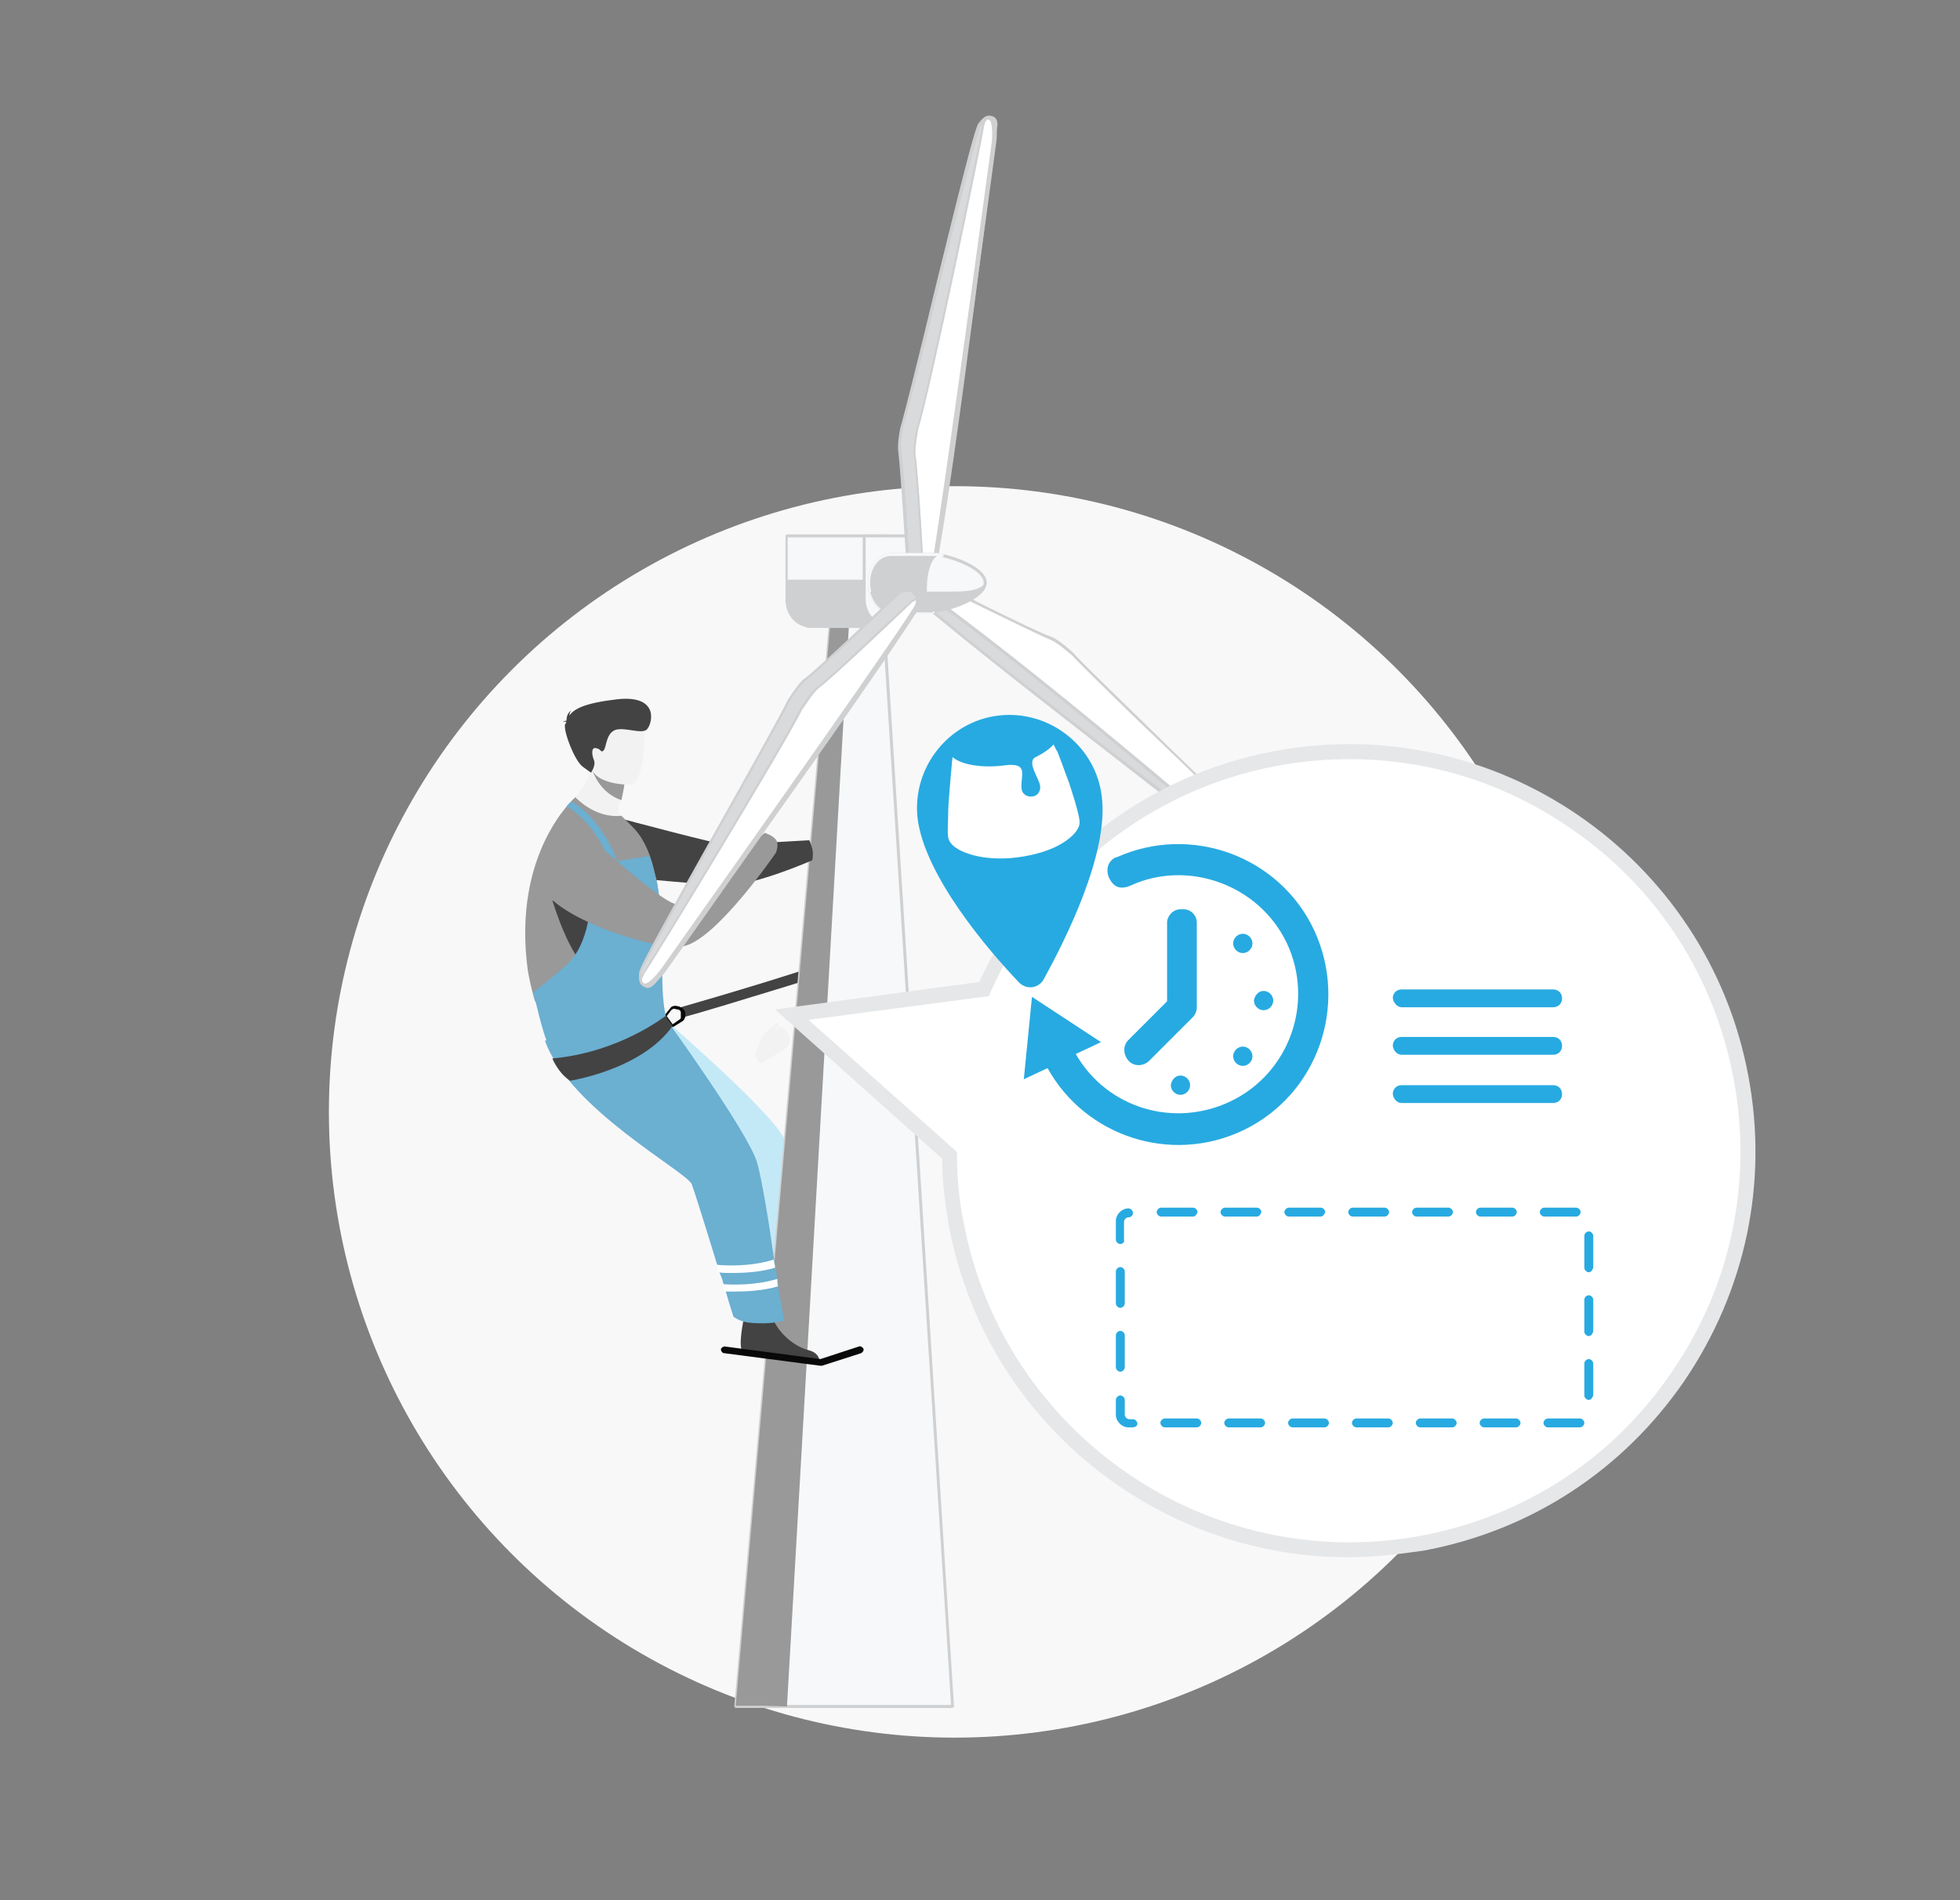 <?xml version="1.0" encoding="utf-8"?>
<!-- Generator: Adobe Illustrator 19.1.0, SVG Export Plug-In . SVG Version: 6.00 Build 0)  -->
<svg version="1.1" id="Layer_1" xmlns="http://www.w3.org/2000/svg" xmlns:xlink="http://www.w3.org/1999/xlink" x="0px" y="0px"
	 viewBox="0 0 264 256" style="enable-background:new 0 0 264 256;" xml:space="preserve">
<rect x="0" y="0" width="264" height="256" fill="#808080" stroke="none"/>
<style type="text/css">
	.st0{fill:#F8F8F9;}
	.st1{fill:#434343;}
	.st2{fill:#C4E9F6;}
	.st3{fill:#F7F8F9;}
	.st4{fill:#CFD0D1;}
	.st5{fill:#999999;}
	.st6{fill:#D9DADC;}
	.st7{fill:#FFFFFF;}
	.st8{fill:#090909;}
	.st9{fill:#F2F2F2;}
	.st10{fill:#6BAFD1;}
	.st11{fill:#E6E7E8;}
	.st12{fill:#27AAE1;}
</style>
<g>
	<circle class="st0" cx="128.6" cy="149.8" r="84.3"/>
	<g>
		<g>
			<path class="st1" d="M106.4,174.2c0,0-0.2,4.1,0.6,4.5c0.8,0.4,10.4-0.3,10.4-0.3s-0.1-1.2-1.7-1.4c-1.7-0.2-4-1.3-5.2-3.2
				C108.7,171.3,106.4,174.2,106.4,174.2z"/>
			<path class="st2" d="M90.5,138.2c0,0,13.4,11.6,15.2,15.3c1.7,3.7,7.1,20.6,7.1,20.6s-1.5,0.9-4.5,1.1c-1.3,0.1-2.3-0.5-2.3-0.5
				s-7.8-15.3-8.5-16.7c-0.7-1.5-18-7.2-22.7-15.9L90.5,138.2z"/>
			<path class="st1" d="M115.9,127.9v1.9c0,0-20.2,6.3-23.7,7.2c-0.2,0-0.3,0.1-0.4,0.1l0,0c0-0.1,0-0.1,0-0.2v-0.5
				c0-0.2-0.2-0.4-0.4-0.4l-0.5-0.1c0,0,0.3-0.1,0.8-0.2C95.5,134.6,111.4,130,115.9,127.9z"/>
		</g>
		<g>
			<g>
				<g>
					<g>
						<polygon class="st3" points="118.8,79.8 117.8,79.8 113.4,79.8 112.2,79.8 99.1,229.8 102.7,229.8 124.7,229.9 128.3,229.9 
													"/>
						<path class="st4" d="M128.3,230.1l-29.2,0c-0.1,0-0.1,0-0.1-0.1c0,0-0.1-0.1-0.1-0.1l13.1-150c0-0.1,0.1-0.2,0.2-0.2l0,0
							l6.6,0c0.1,0,0.2,0.1,0.2,0.2l9.5,150c0,0,0,0.1-0.1,0.1C128.4,230,128.3,230.1,128.3,230.1L128.3,230.1z M112.3,80
							L99.3,229.7l28.8,0L118.6,80L112.3,80z"/>
					</g>
					<g>
						<polygon class="st5" points="99.1,229.8 112.2,79.8 113.4,79.8 114.6,79.8 106,229.9 102.7,229.8 						"/>
					</g>
				</g>
				<g>
					<g>
						<path class="st3" d="M119.3,84.4h-0.2H109v0c-0.1,0-0.2,0-0.3-0.1c0,0-2.3-0.3-2.7-3.2v-8.9h3h0.2h3l0,0h7.3V84.4z"/>
						<path class="st4" d="M108.9,84.6c-0.1,0-0.2,0-0.3-0.1c0,0-2.5-0.4-2.8-3.4v-8.9c0-0.1,0.1-0.2,0.2-0.2h13.4
							c0.1,0,0.2,0.1,0.2,0.2v12.2c0,0.1-0.1,0.2-0.2,0.2L108.9,84.6C108.9,84.6,108.9,84.6,108.9,84.6z M119.1,72.4h-13l0,8.6
							c0.3,2.7,2.4,3,2.5,3.1c0.1,0,0.2,0,0.3,0c0,0,0,0,0,0h10.1V72.4z"/>
					</g>
					<path class="st4" d="M106,78.1v3c0.4,2.9,2.7,3.2,2.7,3.2c0.1,0,0.2,0.1,0.3,0.1v0h10.3v-6.3H106z"/>
					<g>
						<path class="st3" d="M119.3,72.2h0.2h3v8.9c-0.4,2.9-2.7,3.2-2.7,3.2s-0.3,0.1-0.7,0c0,0-2.3-0.3-2.7-3.2v-8.9H119.3z"/>
						<path class="st4" d="M119,84.5c0,0-2.5-0.4-2.8-3.4v-8.9c0-0.1,0.1-0.2,0.2-0.2h6.1c0.1,0,0.2,0.1,0.2,0.2l0,8.9
							c-0.4,3-2.8,3.4-2.8,3.4l0,0c0,0-0.2,0.1-0.4,0.1C119.3,84.6,119.2,84.6,119,84.5z M116.6,72.4v8.6c0.3,2.7,2.4,3,2.5,3.1
							c0.3,0.1,0.6,0,0.6,0c0,0,2.2-0.3,2.5-3v-8.7H116.6z"/>
					</g>
				</g>
				<g>
					<path class="st3" d="M171.1,118.1c0,0,2.2,1.5,2.8,1.1c0.6-0.4,0.4-1.1-0.4-1.7c-1-0.7-26.9-23.9-30.4-27.8
						c0,0-1.9-1.7-2.9-2.1c-2.1-0.8-15.3-7.4-15.3-7.4s-1.5-0.4-0.7,0.8C124.9,82.3,171.1,118.1,171.1,118.1z"/>
					<path class="st4" d="M171,118.3c-1.9-1.5-46.3-35.9-47.1-37.2c-0.3-0.4-0.3-0.7-0.2-0.9c0.1-0.2,0.3-0.3,0.6-0.3
						c0.3,0,0.5,0.1,0.6,0.1c0.1,0.1,13.2,6.7,15.3,7.4c1.1,0.4,2.9,2.1,3,2.2c3.4,3.8,29.2,26.8,30.4,27.7c0.6,0.4,0.9,0.9,0.8,1.3
						c0,0.3-0.2,0.5-0.4,0.7c-0.1,0.1-0.2,0.1-0.4,0.1C172.9,119.5,171.2,118.4,171,118.3z M124.1,80.4c0,0,0,0.2,0.2,0.5
						c0.7,1,31,24.7,47,37.1c0.5,0.3,1.8,1.2,2.4,1.2c0.1,0,0.1,0,0.1,0c0.2-0.1,0.2-0.3,0.3-0.4c0-0.3-0.2-0.7-0.7-1
						c-1.2-0.9-27-24-30.4-27.8c0,0-1.9-1.7-2.9-2.1c-2.1-0.8-14.8-7.2-15.3-7.4c0,0-0.2-0.1-0.4-0.1
						C124.2,80.3,124.1,80.4,124.1,80.4z"/>
				</g>
				<g>
					<path class="st6" d="M172.6,119c0,0,0.8,0.7,1.3,0.3c0.6-0.4,0.6-0.8,0.2-1.9c-0.4-1.1-26.1-25.3-29.6-29.2c0,0-1.9-1.7-3-2.1
						c-2.1-0.8-15.3-7.4-15.3-7.4s-2.5-0.7-2.3,2C124,82,172.6,119,172.6,119z"/>
					<path class="st4" d="M172.5,119.2c-8.1-6.2-48.7-37.1-48.8-38.6c-0.1-0.8,0.1-1.4,0.5-1.8c0.3-0.3,0.8-0.5,1.3-0.5
						c0.4,0,0.7,0.1,0.8,0.1c0.1,0.1,13.2,6.7,15.3,7.4c1.1,0.4,2.9,2.1,3,2.2c1.5,1.7,7.4,7.3,13.5,13.3c9.6,9.2,15.9,15.4,16.1,16
						c0.4,1.1,0.5,1.7-0.2,2.1c-0.2,0.1-0.3,0.2-0.5,0.2C173,119.6,172.5,119.2,172.5,119.2z M124.4,79.1c-0.3,0.3-0.4,0.8-0.4,1.4
						c0.5,1.4,29.4,23.7,48.7,38.3c0.1,0.1,0.5,0.4,0.8,0.4c0.1,0,0.2,0,0.3-0.1c0.4-0.3,0.5-0.5,0.1-1.7c-0.3-0.7-8.6-8.7-16-15.8
						c-6.2-5.9-12-11.6-13.6-13.3c0,0-1.9-1.7-2.9-2.1c-2.1-0.8-14.8-7.2-15.3-7.4c0,0-0.3-0.1-0.6-0.1
						C125,78.7,124.7,78.9,124.4,79.1z"/>
				</g>
				<g>
					<path class="st7" d="M172.6,119c0,0,0.8,0.7,1.3,0.3c0.6-0.4,0.6-0.8,0.2-1.9c-0.4-1.1-26.1-25.3-29.6-29.2c0,0-1.9-1.7-3-2.1
						c-2.1-0.8-15.3-7.4-15.3-7.4s-3,0.1-0.8,1.7C143.8,93.8,172.6,119,172.6,119z"/>
					<path class="st4" d="M172.5,119.1c-0.3-0.2-29-25.3-47.3-38.6c-0.7-0.5-1-0.9-0.9-1.3c0.2-0.7,1.5-0.8,1.8-0.8c0,0,0.1,0,0.1,0
						c0.1,0.1,13.2,6.7,15.3,7.4c1.1,0.4,2.9,2.1,3,2.2c1.5,1.7,7.4,7.3,13.5,13.3c9.6,9.2,15.9,15.4,16.1,16
						c0.4,1.1,0.5,1.7-0.2,2.1c-0.2,0.1-0.3,0.2-0.5,0.2C173,119.6,172.5,119.2,172.5,119.1z M124.8,79.3c0,0.1,0,0.4,0.7,0.9
						c18.3,13.3,47,38.4,47.3,38.6c0,0,0.4,0.4,0.8,0.4c0.1,0,0.2,0,0.3-0.1c0.4-0.3,0.5-0.5,0.1-1.7c-0.3-0.7-8.6-8.7-16-15.8
						c-6.2-5.9-12-11.6-13.6-13.3c0,0-1.9-1.7-2.9-2.1c-2-0.8-14.3-6.9-15.3-7.4C125.6,78.9,124.8,79,124.8,79.3z"/>
				</g>
				<g>
					<path class="st6" d="M134.1,17.3c0,0,0.2-1-0.4-1.3c-0.6-0.3-0.9-0.1-1.7,0.8c-0.8,0.9-8.8,35.4-10.4,40.4c0,0-0.5,2.5-0.4,3.6
						c0.4,2.2,1.3,17,1.3,17s0.6,2.5,2.8,1C126.5,78.1,134.1,17.3,134.1,17.3z"/>
					<path class="st4" d="M122.2,77.9c0-0.1-0.9-14.8-1.2-17c-0.2-1.1,0.3-3.6,0.4-3.7C122,55,124,47.1,126,38.7
						c3.2-13,5.3-21.5,5.8-22.1c0.8-1,1.2-1.2,2-0.9c0.8,0.4,0.5,1.5,0.5,1.5c-1.3,10.2-7.6,60.9-8.9,61.7c-0.5,0.3-1,0.5-1.4,0.5
						C122.7,79.6,122.3,78,122.2,77.9z M132.1,17c-0.4,0.6-3.2,11.9-5.7,21.9c-2,8.4-4,16.2-4.7,18.4c0,0-0.5,2.5-0.3,3.5
						c0.4,2.2,1.2,16.5,1.2,17c0,0,0.3,1.3,1.4,1.3c0.3,0,0.7-0.2,1.2-0.4c0.9-1.1,5.7-37.4,8.7-61.5c0,0,0.2-0.9-0.3-1.1
						c-0.2-0.1-0.3-0.1-0.4-0.1C132.9,16.1,132.6,16.3,132.1,17z"/>
				</g>
				<g>
					<path class="st7" d="M134.1,19c0,0,0.2-2.7-0.4-3c-0.6-0.3-1.2,0.2-1.3,1.3c-0.2,1.2-7.2,35.4-8.7,40.4c0,0-0.5,2.5-0.4,3.6
						c0.4,2.2,1.2,17,1.2,17s0.4,1.5,1.1,0.2C126.2,77.2,134.1,19,134.1,19z"/>
					<path class="st4" d="M124.3,78.3c0-0.1-0.9-14.8-1.2-17c-0.2-1.1,0.3-3.6,0.4-3.7c1.5-4.9,8.5-38.8,8.7-40.3
						c0.1-0.9,0.5-1.5,1.1-1.5c0.1,0,0.3,0,0.4,0.1c0.7,0.3,0.6,2.5,0.5,3.2c-0.3,2.4-7.9,58.2-8.5,59.5c-0.2,0.4-0.5,0.6-0.7,0.6
						C124.6,79.2,124.3,78.5,124.3,78.3z M132.5,17.3c-0.2,1.5-7.2,35.5-8.8,40.4c0,0-0.5,2.5-0.4,3.5c0.4,2.2,1.2,16.5,1.2,17
						c0.1,0.3,0.2,0.6,0.3,0.6c0,0,0.1,0,0.3-0.4c0.5-1.1,5.8-39.3,8.5-59.4c0.1-1.2,0-2.7-0.3-2.8c-0.1,0-0.2-0.1-0.3-0.1
						C132.9,16.1,132.6,16.5,132.5,17.3z"/>
				</g>
				<g>
					<path class="st3" d="M130.7,78.5c0,1.7-1.1,3.1-2.4,3.1c-1.3,0-2.4-1.4-2.4-3.1c0-1.7,1.1-3.1,2.4-3.1
						C129.6,75.4,130.7,76.8,130.7,78.5z"/>
					<path class="st4" d="M125.6,78.5c0-1.8,1.2-3.3,2.6-3.3c1.5,0,2.6,1.5,2.6,3.3c0,1.8-1.2,3.3-2.6,3.3
						C126.8,81.8,125.6,80.4,125.6,78.5z M126,78.5c0,1.6,1,2.9,2.2,2.9c1.2,0,2.2-1.3,2.2-2.9c0-1.6-1-2.9-2.2-2.9
						C127,75.6,126,76.9,126,78.5z"/>
				</g>
				<g>
					<path class="st3" d="M120.1,74.7l5.4,0c0.1,0,0.2,0,0.3,0c1.7,0,6.9,1.7,6.9,3.8c0,2.1-5.2,3.8-6.9,3.8c-0.1,0-0.3,0.1-0.3,0.1
						h-5.4c-1.7,0-3-1.7-3-3.8C117.1,76.4,118.4,74.7,120.1,74.7z"/>
					<path class="st4" d="M116.9,78.5c0-2.2,1.4-4,3.2-4l5.3,0c0.1,0,0.2,0,0.4,0c1.7,0,7.1,1.7,7.1,4c0,2.3-5.4,4-7.1,4
						c-0.1,0-0.2,0-0.3,0.1c0,0,0,0-0.1,0h-5.4C118.3,82.6,116.9,80.8,116.9,78.5z M125.8,82.1c1.6,0,6.7-1.7,6.7-3.6
						c0-1.9-5.1-3.6-6.7-3.6c-0.1,0-0.2,0-0.3,0l-5.4,0c-1.6,0-2.8,1.6-2.8,3.6c0,2,1.3,3.7,2.8,3.7h5.3
						C125.5,82.2,125.7,82.1,125.8,82.1z"/>
				</g>
				<g>
					<path class="st4" d="M120.1,74.7l5.4,0c0.1,0,0.2,0,0.3,0c0.3,0,0.6,0.1,1,0.1c-0.3,0.1-0.6,0.3-0.9,0.6
						c-0.6,0.7-0.8,1.8-0.9,2.7c-0.1,1-0.1,3,0.5,4.2c-0.1,0-0.1,0-0.1,0h-5.4c-1.7,0-3-1.7-3-3.8C117.1,76.4,118.4,74.7,120.1,74.7
						z"/>
					<path class="st3" d="M116.9,78.5c0-2.2,1.4-4,3.2-4l5.3,0c0.1,0,0.2,0,0.4,0c0.3,0,0.6,0,1.1,0.1c0.1,0,0.1,0.1,0.2,0.2
						c0,0.1,0,0.2-0.1,0.2c-0.3,0.1-0.6,0.3-0.8,0.6c-0.6,0.7-0.8,1.8-0.8,2.6c-0.1,1-0.1,2.9,0.5,4.1c0,0,0,0.1,0,0.2
						c0,0.1-0.1,0.1-0.1,0.1c-0.1,0-0.1,0-0.1,0c0,0,0,0-0.1,0h-5.4C118.3,82.6,116.9,80.8,116.9,78.5z M124.9,78.1
						c0.1-0.8,0.3-2,0.9-2.8c0.1-0.2,0.3-0.3,0.4-0.4c-0.3,0-0.5,0-0.8,0l-5.4,0c-1.6,0-2.8,1.6-2.8,3.6c0,2,1.3,3.7,2.8,3.7h5.2
						C124.8,81,124.8,79.4,124.9,78.1z"/>
				</g>
				<path class="st4" d="M122.8,79.7c1.8,0,3.7,0,5.5,0c1.3,0,3.5,0,4.4-1.1c-0.1,2.1-5.2,3.8-6.9,3.8c-0.1,0-0.3,0.1-0.3,0.1h-5.4
					c-1.4,0-2.5-1.2-2.9-2.8C119,79.8,120.9,79.7,122.8,79.7z"/>
			</g>
		</g>
		<path class="st1" d="M109.4,114.3c-0.3-1-0.4-1.1-0.4-1.1s-10.2,0.6-11.2,0.6c-1,0-14.1-3.5-14.1-3.5l-6.7,7.2
			c0,0,18.4,1.8,20.9,1.8c4-0.1,11.5-3.4,11.5-3.4S109.6,115.1,109.4,114.3z"/>
		<g>
			<path class="st8" d="M91.7,135.7c-0.1,0-0.2-0.1-0.2-0.1l-0.5-0.1c-0.3,0-0.6,0.1-0.7,0.3l-0.8,1l1.1,1.6l1.3-0.8
				c0.2-0.1,0.3-0.3,0.4-0.6c0,0,0-0.1,0-0.1v-0.5C92.2,136.1,92,135.8,91.7,135.7z M91.6,137.3l-1,0.7l-0.8-1.1l0.6-0.8
				c0.1-0.1,0.3-0.2,0.4-0.2l0.5,0.1c0.2,0,0.4,0.2,0.4,0.4v0.5c0,0.1,0,0.1,0,0.2C91.7,137.2,91.7,137.2,91.6,137.3z"/>
		</g>
		<path class="st1" d="M100.2,177.6c0,0-0.9,4-0.1,4.5c0.8,0.5,10.3,1.4,10.3,1.4s0.1-1.2-1.5-1.6c-1.6-0.4-3.7-1.9-4.7-4
			C103,175.1,100.2,177.6,100.2,177.6z"/>
		<path class="st9" d="M77.5,107.4c0,0,4.6,5.1,8,4.5c0,0-0.9-1.1-2-2.1c-0.3-0.3-0.2-1-0.1-1.4c0.1-0.2,0.1-0.5,0.2-0.7
			c0.3-1.3,0.4-2.1,0.4-2.1l-2.3-2.4l-1.6-1.6c-0.1,0.8-0.1,1.5-0.4,2.1C78.8,106.1,77.5,107.4,77.5,107.4z"/>
		<path class="st5" d="M79.8,103.8c0,0,0.9,3,3.9,4c0.3-1.3,0.4-2.1,0.4-2.1l-2.3-2.4C80.4,103.4,79.8,103.8,79.8,103.8z"/>
		<path class="st9" d="M85.1,105.7c0,0-5.6,0.3-5.7-3.2c-0.1-3.5-0.9-5.8,2.7-6.1c3.6-0.3,4.3,1,4.6,2.1
			C87,99.7,86.5,105.5,85.1,105.7z"/>
		<path class="st5" d="M89.2,125.2c0-0.3,0-0.7-0.1-1c-0.1-1.8-0.3-3.6-0.6-5.3c-0.3-1.3-0.6-2.6-1-3.7c-0.6-1.6-1.3-2.8-2.3-3.8
			c0,0-1.5-1.5-1.5-1.5c-3.6,0.4-6.2-2.5-6.2-2.5s-8.6,7.4-6.4,23.4c0,0,0.2,1.2,0.6,2.8c0.1,0.4,0.2,0.7,0.3,1.1
			C72.7,137.5,89.5,129.8,89.2,125.2z"/>
		<path class="st1" d="M76.3,97.3c-0.1-0.1-0.2-0.1-0.5,0c0,0,0.2-0.2,0.5-0.2c0-0.4,0.1-1.1,0.7-1.4c0,0-0.3,0.2-0.3,0.7
			c0.6-0.9,2.1-1.7,6.5-2.2c5.8-0.6,4.6,3.5,3.9,4.1c-0.7,0.6-2.8-0.3-4.1,0c-1.4,0.4-1.3,2.4-1.7,2.8c-0.4,0.4-0.3-0.2-1-0.3
			c-0.7-0.2-0.6,0.9-0.3,1.6c0.3,0.7-0.4,1.7-0.4,1.7s0,0-1.1-0.8c-1.1-0.8-2.6-4.7-2.4-5.7C76.2,97.5,76.2,97.4,76.3,97.3z"/>
		<path class="st1" d="M74.4,121.3c0,0,2.4,8.1,5.1,9.4c2.7,1.3,2.6-5.6,2.6-5.6L74.4,121.3z"/>
		<path class="st10" d="M92.4,141c-4.3-1.9-2.9-11.1-3.2-15.7c0-0.3,0-0.7-0.1-1c-0.1-1.8-0.3-3.6-0.6-5.3c-0.3-1.3-0.6-2.6-1-3.7
			l-6,1c-1.2,0.2-2,1.2-1.9,2.4c0.1,3-0.2,8.5-3.3,11.3c-2.3,2-3.7,3.1-4.5,3.7c0.1,0.4,0.2,0.7,0.3,1.1c0.7,2.7,1.4,6.2,3,8.2
			C76.2,144.5,92.9,141.2,92.4,141z"/>
		<path class="st10" d="M76.9,108c0,0,1.7,0.6,3.8,3.5c1.8,2.4,2.5,4.7,2.5,4.7l-1,0.2c0,0-1.5-5.1-5.9-7.8
			C76.3,108.7,76.3,108.6,76.9,108z"/>
		<path class="st9" d="M101.7,141.9c0,0,1-2.3,1.3-2.7c0.3-0.3,1.7-1.4,1.8-1.4c0.1,0.1,0.1,0.5-0.1,0.7c-0.2,0.2-0.4,0.3-0.3,0.4
			c0.1,0,0.6-0.8,1-0.5c0.4,0.3,1.4,1.5,0.8,2.4c-0.6,0.9-3,1.9-3.1,2.1C102.1,144.1,101.7,141.9,101.7,141.9z"/>
		<path class="st5" d="M103,112.2c0,0-10.8,9.5-11.8,9.6c-1.6,0.2-10.7-8.1-10.7-8.1s-1.2-2.1-3.9-1.1c-2.3,0.9-3.3,3.7-3.3,3.7
			s-0.8,2.7,0.6,4.4c3,3.6,14.5,7.3,18,6.8c4.4-0.6,12.6-12.6,12.6-12.6s0.5-1.1,0-1.8C104,112.5,103,112.2,103,112.2z"/>
		<path class="st10" d="M105.6,177.9c0,0-1.6,0.6-4.6,0.3c-1.3-0.1-2.2-0.8-2.2-0.8s-0.5-1.5-1.1-3.6c-0.1-0.3-0.2-0.7-0.3-1
			c-0.1-0.5-0.3-0.9-0.5-1.4c-0.1-0.3-0.2-0.7-0.3-1c-1.4-4.6-3.1-10-3.4-10.8c-0.4-1.6-16.5-10.1-19.8-19.4l16.1-3.2
			c0,0,11.4,15.7,12.5,19.7c0.6,2.1,1.6,8.1,2.3,13.2c0.1,0.3,0.1,0.7,0.2,1c0.1,0.5,0.1,1,0.2,1.5c0.1,0.3,0.1,0.7,0.1,1
			C105.3,175.9,105.6,177.9,105.6,177.9z"/>
		<path class="st1" d="M89.6,136.9c0,0-6.2,4.9-15.2,5.7c0,0,0.8,2,2.4,3c0,0,9.7-1.5,13.8-7.4L89.6,136.9z"/>
		<g>
			<path class="st8" d="M110.5,184C110.5,184,110.4,184,110.5,184l-13-1.7c-0.2,0-0.4-0.3-0.4-0.5c0-0.2,0.3-0.4,0.5-0.4l12.9,1.7
				l5.2-1.7c0.2-0.1,0.5,0.1,0.6,0.3c0.1,0.2-0.1,0.5-0.3,0.6l-5.3,1.7C110.6,184,110.5,184,110.5,184z"/>
		</g>
		<g>
			<path class="st7" d="M104.4,170.8c-2.1,0.6-4.2,0.7-5.8,0.7c-0.8,0-1.4,0-1.8-0.1c-0.1-0.3-0.2-0.7-0.3-1c0,0,0.1,0,0.1,0
				c1.1,0.1,4.4,0.3,7.6-0.7C104.3,170.2,104.4,170.5,104.4,170.8z"/>
		</g>
		<g>
			<path class="st7" d="M104.8,173.3c-2.1,0.6-4.2,0.7-5.7,0.7c-0.6,0-1.1,0-1.5,0c-0.1-0.3-0.2-0.7-0.3-1c1.3,0.1,4.4,0.2,7.4-0.7
				C104.7,172.6,104.7,172.9,104.8,173.3z"/>
		</g>
		<g>
			<g>
				<path class="st6" d="M88.2,132.1c0,0-0.5,0.9-1.2,0.7c-0.7-0.2-0.7-0.6-0.7-1.8c0-1.2,17.7-31.9,20-36.6c0,0,1.3-2.2,2.2-2.9
					c1.8-1.4,12.5-11.6,12.5-11.6s2.2-1.4,2.8,1.2C124.1,82.5,88.2,132.1,88.2,132.1z"/>
				<path class="st4" d="M86.9,133c-0.8-0.3-0.9-0.8-0.8-2c0-0.7,4.3-8.4,10.8-20c4.2-7.5,8.2-14.6,9.2-16.7
					c0.1-0.1,1.4-2.3,2.3-2.9c1.8-1.3,12.4-11.5,12.6-11.6c0,0,0.6-0.4,1.3-0.4c0.6,0,1.4,0.3,1.7,1.7c0.3,1.4-29.6,42.9-35.6,51.2
					c0,0-0.5,0.8-1.2,0.8l0,0C87.1,133,87,133,86.9,133z M121.2,80L121.2,80c-0.4,0.4-10.8,10.3-12.6,11.6c-0.8,0.6-2.2,2.8-2.2,2.8
					c-1,2.1-5,9.2-9.2,16.7c-5,9-10.7,19.1-10.8,19.9c0,1.3,0.1,1.4,0.6,1.6c0,0,0.1,0,0.1,0l0,0c0.4,0,0.7-0.4,0.8-0.6
					c14.2-19.7,35.5-49.4,35.6-50.9c-0.2-1-0.7-1.4-1.3-1.4C121.7,79.7,121.2,80,121.2,80z"/>
			</g>
			<g>
				<path class="st7" d="M89.4,130.8c0,0-1.7,2.1-2.4,1.9c-0.7-0.2-0.7-1-0.1-1.8c0.7-1,18.9-30.8,21.1-35.5c0,0,1.3-2.2,2.2-2.9
					c1.8-1.4,12.5-11.6,12.5-11.6s1.3-0.8,0.9,0.6S89.4,130.8,89.4,130.8z"/>
				<path class="st4" d="M86.9,133c-0.3-0.1-0.5-0.3-0.6-0.6c-0.1-0.4,0-1,0.4-1.5c0.9-1.3,18.9-30.9,21.1-35.5
					c0.1-0.1,1.4-2.3,2.3-2.9c1.8-1.3,12.4-11.5,12.6-11.6c0,0,0.4-0.3,0.8-0.3c0.2,0,0.3,0.1,0.4,0.2c0.1,0.2,0.1,0.5,0,0.9
					c-0.4,1.4-33,47.4-34.4,49.4c-0.3,0.3-1.6,2-2.4,2l0,0C87.1,133,87,133,86.9,133z M122.9,81.1c-0.4,0.4-10.8,10.3-12.6,11.6
					c-0.8,0.6-2.1,2.8-2.2,2.8c-2.2,4.6-20.3,34.3-21.2,35.5c-0.3,0.5-0.5,0.9-0.4,1.2c0.1,0.2,0.2,0.3,0.4,0.3c0,0,0,0,0,0l0,0
					c0.5,0,1.5-1.1,2.1-1.9c11.7-16.5,34-48.1,34.3-49.2c0.1-0.4,0.1-0.5,0-0.5c0,0,0,0-0.1,0C123.3,80.9,123,81.1,122.9,81.1z"/>
			</g>
		</g>
	</g>
	<g>
		<g>
			<path class="st7" d="M191.6,207.8c-29.2,5.5-57.3-13.8-62.8-43c-0.6-3.1-0.9-6.2-0.9-9.3l-21.2-18.9l25.9-3.5
				c6.9-15.6,21.2-27.7,39.2-31c29.2-5.5,57.3,13.8,62.8,43C240,174.3,220.7,202.4,191.6,207.8z"/>
			<path class="st11" d="M181.6,209.8c-25.8,0-48.9-18.4-53.8-44.7c-0.5-2.9-0.9-5.9-0.9-9L104.4,136l27.5-3.7
				c7.4-16.2,22.2-27.8,39.7-31.1c29.7-5.6,58.4,14.1,63.9,43.8c2.7,14.4-0.4,28.9-8.6,41c-8.3,12.1-20.7,20.2-35.1,22.9l-0.2-1
				l0.2,1C188.3,209.4,185,209.8,181.6,209.8z M108.9,137.4l20,17.8l0,0.4c0,3.1,0.3,6.2,0.9,9.1c5.4,28.6,33,47.5,61.6,42.2
				c13.9-2.6,25.9-10.4,33.8-22.1c8-11.6,10.9-25.7,8.3-39.5s-10.4-25.9-22.1-33.8c-11.6-8-25.7-10.9-39.5-8.3
				c-17,3.2-31.4,14.6-38.5,30.5l-0.2,0.5L108.9,137.4z"/>
		</g>
		<g>
			<g>
				<g>
					<g>
						<path class="st12" d="M188.8,135.7h20.4c0.7,0,1.2-0.5,1.2-1.2l0,0c0-0.7-0.5-1.2-1.2-1.2h-20.4c-0.7,0-1.2,0.5-1.2,1.2l0,0
							C187.7,135.1,188.2,135.7,188.8,135.7z"/>
					</g>
				</g>
			</g>
			<g>
				<g>
					<g>
						<path class="st12" d="M188.8,142.1h20.4c0.7,0,1.2-0.5,1.2-1.2l0,0c0-0.7-0.5-1.2-1.2-1.2h-20.4c-0.7,0-1.2,0.5-1.2,1.2l0,0
							C187.7,141.6,188.2,142.1,188.8,142.1z"/>
					</g>
				</g>
			</g>
			<g>
				<g>
					<g>
						<path class="st12" d="M188.8,148.6h20.4c0.7,0,1.2-0.5,1.2-1.2l0,0c0-0.7-0.5-1.2-1.2-1.2h-20.4c-0.7,0-1.2,0.5-1.2,1.2v0
							C187.7,148.1,188.2,148.6,188.8,148.6z"/>
					</g>
				</g>
			</g>
			<g>
				<path class="st12" d="M150.4,115.5c0,0-0.1,0-0.1,0c-1.1,0.5-1.4,1.7-0.9,2.8c0.5,1,1.3,1.7,2.9,1l0,0c7.6-3.5,17.2-0.2,21,7.7
					c3.8,8,0.4,17.6-7.6,21.4c-7.6,3.6-16.6,0.9-20.8-6.4l3.4-1.6l-9.3-6.1l-1.1,11.1l3.2-1.5c5.1,9.2,16.6,13,26.3,8.4
					c10.1-4.8,14.3-16.9,9.6-27C172.3,115.3,160.4,111,150.4,115.5z"/>
				<path class="st12" d="M159,144.9c0.7,0,1.3,0.6,1.3,1.3c0,0.7-0.6,1.3-1.3,1.3c-0.7,0-1.3-0.6-1.3-1.3
					C157.8,145.5,158.3,144.9,159,144.9z"/>
				<path class="st12" d="M167.4,125.8c0.7,0,1.3,0.6,1.3,1.3s-0.6,1.3-1.3,1.3c-0.7,0-1.3-0.6-1.3-1.3S166.7,125.8,167.4,125.8z"/>
				<path class="st12" d="M167.4,141c0.7,0,1.3,0.6,1.3,1.3c0,0.7-0.6,1.3-1.3,1.3c-0.7,0-1.3-0.6-1.3-1.3S166.7,141,167.4,141z"/>
				<path class="st12" d="M170.2,133.5c0.7,0,1.3,0.6,1.3,1.3s-0.6,1.3-1.3,1.3c-0.7,0-1.3-0.6-1.3-1.3
					C169,134.1,169.5,133.5,170.2,133.5z"/>
				<path class="st12" d="M161.2,124.3c0-1-0.8-1.8-1.8-1.8H159c-1,0-1.8,0.9-1.8,1.8v10.6l-5.2,5.2c-0.8,0.8-0.7,2,0,2.8
					c0.7,0.8,2,0.8,2.8,0l5.8-5.8c0,0,0.1-0.1,0.1-0.1c0.3-0.3,0.5-0.8,0.5-1.3L161.2,124.3L161.2,124.3z"/>
				<path class="st12" d="M140.6,131.9c2.8-5.1,8.8-16.9,7.8-24.6c-0.8-6.8-7.1-11.7-13.9-10.9c-6.8,0.8-11.7,7.1-10.9,13.9
					c1,7.8,9.6,17.8,13.6,22C138.2,133.4,139.9,133.2,140.6,131.9z"/>
				<path class="st7" d="M141.9,100.3c-0.5,0.6-1.4,1.2-2.4,1.7c-1.3,0.6,0.5,2.9,0.6,3.9c0.1,0.7-0.4,1.4-1.1,1.4
					c-0.7,0.1-1.4-0.4-1.4-1.1c-0.2-1.6,1.1-3.5-2.2-3.1c-2.9,0.4-5.8,0-7.1-1.1c0,0.3-0.1,0.7-0.1,1c-0.1,1.1-0.2,2.3-0.3,3.4
					c-0.1,1.3-0.2,2.5-0.2,3.8c0,0.8-0.1,1.7,0,2.5c0.1,1.2,1.7,2,2.7,2.3c2,0.7,4.5,0.8,6.7,0.5s4.5-0.9,6.3-2.1
					c0.9-0.6,2.2-1.7,2-2.9c-0.1-0.8-0.4-1.7-0.6-2.5c-0.4-1.2-0.7-2.4-1.2-3.6c-0.4-1.1-0.8-2.2-1.2-3.2
					C142.2,101,142.1,100.6,141.9,100.3L141.9,100.3z"/>
			</g>
			<path class="st12" d="M212.8,192.3h-4.3c-0.3,0-0.6-0.3-0.6-0.6s0.3-0.6,0.6-0.6h4.3c0.3,0,0.6,0.3,0.6,0.6
				S213.1,192.3,212.8,192.3z M204.2,192.3h-4.3c-0.3,0-0.6-0.3-0.6-0.6s0.3-0.6,0.6-0.6h4.3c0.3,0,0.6,0.3,0.6,0.6
				S204.5,192.3,204.2,192.3z M195.6,192.3h-4.3c-0.3,0-0.6-0.3-0.6-0.6s0.3-0.6,0.6-0.6h4.3c0.3,0,0.6,0.3,0.6,0.6
				S195.9,192.3,195.6,192.3z M187,192.3h-4.3c-0.3,0-0.6-0.3-0.6-0.6s0.3-0.6,0.6-0.6h4.3c0.3,0,0.6,0.3,0.6,0.6
				S187.3,192.3,187,192.3z M178.4,192.3h-4.3c-0.3,0-0.6-0.3-0.6-0.6s0.3-0.6,0.6-0.6h4.3c0.3,0,0.6,0.3,0.6,0.6
				S178.7,192.3,178.4,192.3z M169.8,192.3h-4.3c-0.3,0-0.6-0.3-0.6-0.6s0.3-0.6,0.6-0.6h4.3c0.3,0,0.6,0.3,0.6,0.6
				S170.1,192.3,169.8,192.3z M161.2,192.3h-4.3c-0.3,0-0.6-0.3-0.6-0.6s0.3-0.6,0.6-0.6h4.3c0.3,0,0.6,0.3,0.6,0.6
				S161.5,192.3,161.2,192.3z M152.5,192.3H152c-0.9,0-1.7-0.8-1.7-1.7v-2c0-0.3,0.3-0.6,0.6-0.6s0.6,0.3,0.6,0.6v2
				c0,0.3,0.3,0.6,0.6,0.6h0.5c0.3,0,0.6,0.3,0.6,0.6S152.9,192.3,152.5,192.3z M214,188.6c-0.3,0-0.6-0.3-0.6-0.6v-4.3
				c0-0.3,0.3-0.6,0.6-0.6s0.6,0.3,0.6,0.6v4.3C214.5,188.3,214.3,188.6,214,188.6z M150.9,184.8c-0.3,0-0.6-0.3-0.6-0.6v-4.3
				c0-0.3,0.3-0.6,0.6-0.6s0.6,0.3,0.6,0.6v4.3C151.5,184.5,151.2,184.8,150.9,184.8z M214,180c-0.3,0-0.6-0.3-0.6-0.6v-4.3
				c0-0.3,0.3-0.6,0.6-0.6s0.6,0.3,0.6,0.6v4.3C214.5,179.7,214.3,180,214,180z M150.9,176.2c-0.3,0-0.6-0.3-0.6-0.6v-4.3
				c0-0.3,0.3-0.6,0.6-0.6s0.6,0.3,0.6,0.6v4.3C151.5,175.9,151.2,176.2,150.9,176.2z M214,171.4c-0.3,0-0.6-0.3-0.6-0.6v-4.3
				c0-0.3,0.3-0.6,0.6-0.6s0.6,0.3,0.6,0.6v4.3C214.5,171.1,214.3,171.4,214,171.4z M150.9,167.6c-0.3,0-0.6-0.3-0.6-0.6v-2.5
				c0-0.9,0.8-1.7,1.7-1.7c0,0,0,0,0,0c0.3,0,0.6,0.3,0.6,0.6c0,0.3-0.2,0.6-0.6,0.6c-0.3,0-0.6,0.3-0.6,0.6v2.5
				C151.5,167.3,151.2,167.6,150.9,167.6z M212.3,163.9H208c-0.3,0-0.6-0.3-0.6-0.6c0-0.3,0.3-0.6,0.6-0.6h4.3
				c0.3,0,0.6,0.3,0.6,0.6C212.9,163.6,212.6,163.9,212.3,163.9z M203.7,163.9h-4.3c-0.3,0-0.6-0.3-0.6-0.6c0-0.3,0.3-0.6,0.6-0.6
				h4.3c0.3,0,0.6,0.3,0.6,0.6C204.3,163.6,204,163.9,203.7,163.9z M195.1,163.9h-4.3c-0.3,0-0.6-0.3-0.6-0.6c0-0.3,0.3-0.6,0.6-0.6
				h4.3c0.3,0,0.6,0.3,0.6,0.6C195.7,163.6,195.4,163.9,195.1,163.9z M186.5,163.9h-4.3c-0.3,0-0.6-0.3-0.6-0.6
				c0-0.3,0.3-0.6,0.6-0.6h4.3c0.3,0,0.6,0.3,0.6,0.6C187.1,163.6,186.8,163.9,186.5,163.9z M177.9,163.9h-4.3
				c-0.3,0-0.6-0.3-0.6-0.6c0-0.3,0.3-0.6,0.6-0.6h4.3c0.3,0,0.6,0.3,0.6,0.6C178.4,163.6,178.2,163.9,177.9,163.9z M169.3,163.9
				H165c-0.3,0-0.6-0.3-0.6-0.6c0-0.3,0.3-0.6,0.6-0.6h4.3c0.3,0,0.6,0.3,0.6,0.6C169.8,163.6,169.6,163.9,169.3,163.9z
				 M160.7,163.9h-4.3c-0.3,0-0.6-0.3-0.6-0.6c0-0.3,0.3-0.6,0.6-0.6h4.3c0.3,0,0.6,0.3,0.6,0.6C161.2,163.6,161,163.9,160.7,163.9z
				"/>
		</g>
	</g>
</g>
</svg>
